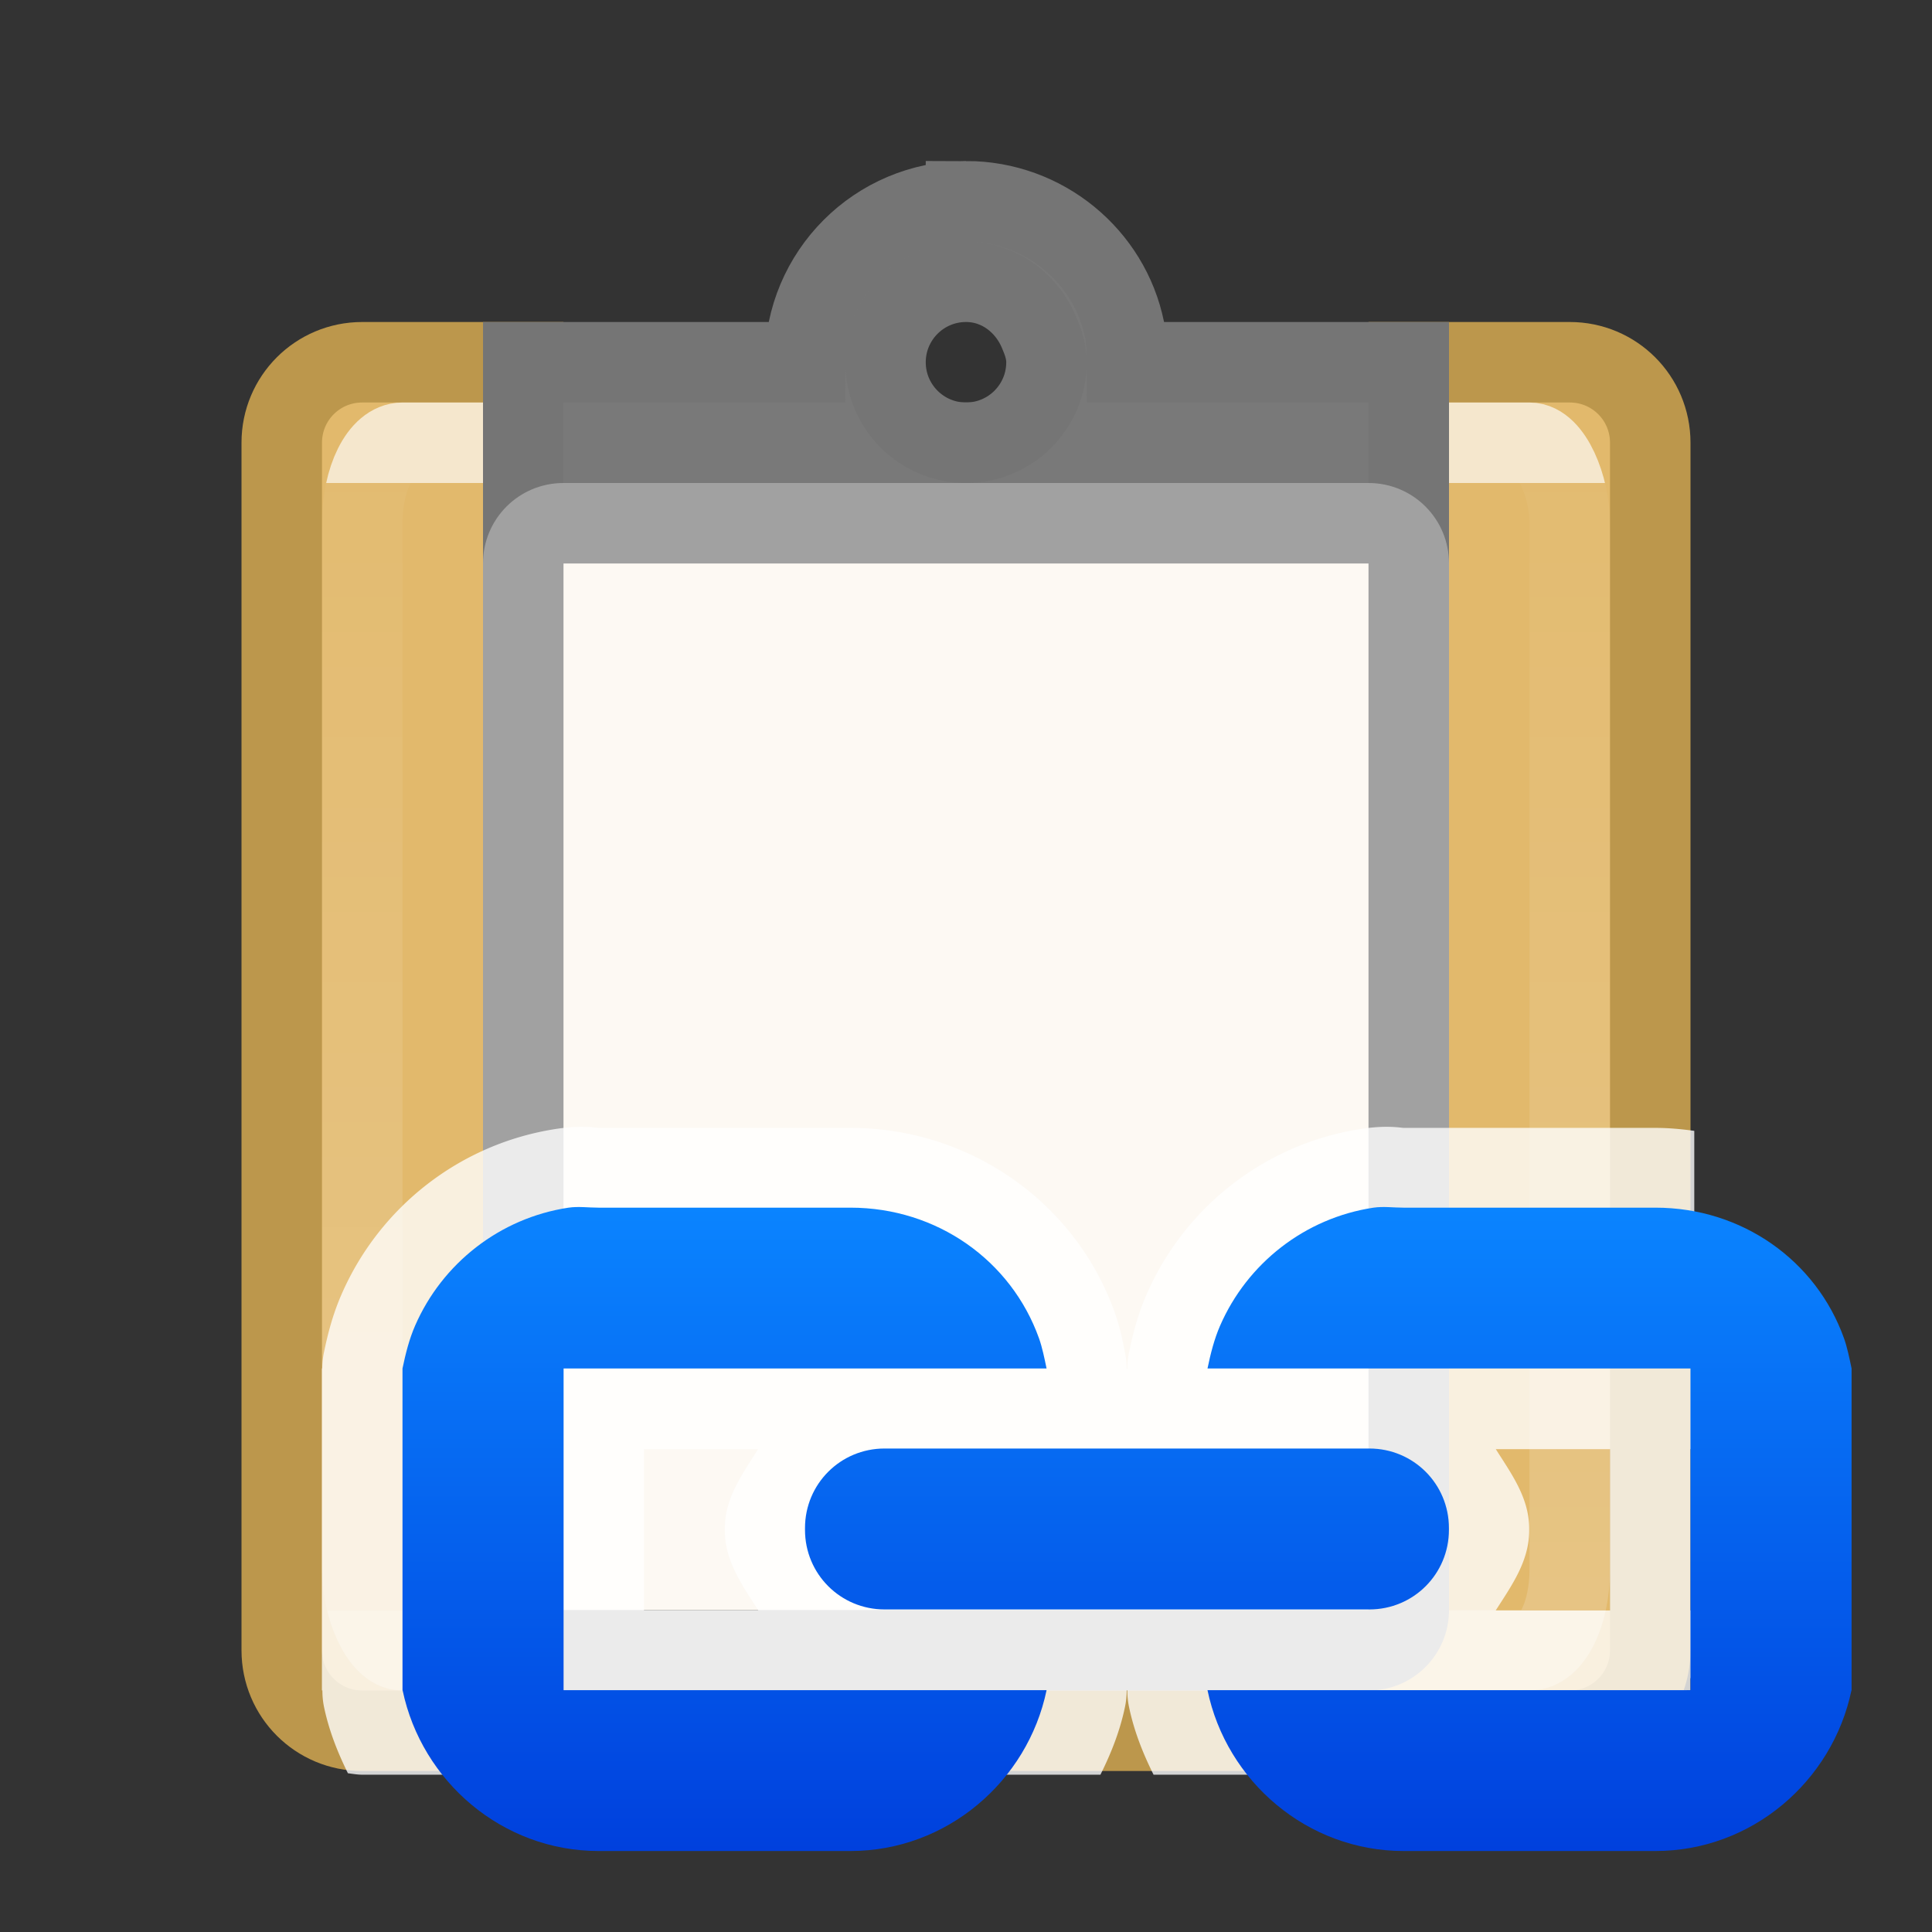 <svg viewBox="0 0 24 24" xmlns="http://www.w3.org/2000/svg" xmlns:xlink="http://www.w3.org/1999/xlink"><rect x="0" y="0" width="24" height="24" fill="#333333" stroke="none"/><linearGradient id="a" gradientUnits="userSpaceOnUse" x1="14" x2="14" y1="22.994" y2="14.994"><stop offset="0" stop-color="#0040dd"/><stop offset="1" stop-color="#0a84ff"/></linearGradient><linearGradient id="b" gradientUnits="userSpaceOnUse" x1="13" x2="13" y1="6" y2="20"><stop offset="0" stop-color="#fff"/><stop offset="0" stop-color="#fff" stop-opacity=".055"/><stop offset="1" stop-color="#fff" stop-opacity=".247"/><stop offset="1" stop-color="#fff" stop-opacity=".482"/></linearGradient><path d="m4.5 4.5c-.554 0-1 .446-1 1v15c0 .554.446 1 1 1h15c.554 0 1-.446 1-1v-15c0-.554-.446-1-1-1h-2v3h-11v-3z" fill="#e2b96c" stroke="#bc974c"/><rect fill="none" height="15" rx=".5" ry="1" stroke="url(#b)" stroke-opacity=".658" width="15" x="4.5" y="5.5"/><path d="m12 2.5c-1.105 0-2 .895-2 2h-3.5v3h11v-3h-3.5c0-.138-.005-.276-.031-.406-.186-.911-1.002-1.594-1.969-1.594zm0 1c.414 0 .754.266.906.625.051.12.094.237.094.375 0 .552-.448 1-1 1s-1-.448-1-1 .448-1 1-1z" fill="#797979" stroke="#757575"/><path d="m7 6c-.554 0-1 .446-1 1v13c0 .554.446 1 1 1h10c.554 0 1-.446 1-1v-13c0-.554-.446-1-1-1z" fill="#a1a1a1"/><path d="m7 7v13h10v-13z" fill="#fdf9f3"/><path d="m7.283 14c-.087-.003-.21-.001-.369.023-1.196.181-2.197.969-2.67 2.053-.116.265-.176.512-.221.73a.996.996 0 0 0 -.02.193h-.004v4h.006a.996.996 0 0 0 .02.205c.061.292.168.563.297.824.059.007.117.018.178.018h9.17c.133-.266.243-.544.305-.842a.996.996 0 0 0 .021-.209h.008a.996.996 0 0 0 .021.209c.062.298.172.576.305.842h5.17c.672 0 1.244-.442 1.455-1.047h.045v-.141c.028-.116.047-.235.047-.359v-.494h-.047v-2.004h.047v-3.953c-.159-.022-.319-.037-.482-.037h-3.129c-.03 0-.203-.037-.521.012-1.196.181-2.197.969-2.67 2.053-.116.265-.176.512-.221.73a.996.996 0 0 0 -.02.197h-.008a.996.996 0 0 0 -.021-.201c-.025-.119-.052-.288-.131-.508-.487-1.36-1.799-2.283-3.279-2.283h-3.129c-.015 0-.066-.009-.152-.012zm.717 4.002h1.418c-.193.305-.414.605-.414.986v.023c0 .384.221.687.416.994h-1.42zm10.582 0h1.418v2.004h-1.42c.196-.307.416-.61.416-.994v-.023c0-.382-.221-.681-.414-.986z" fill="#fff" fill-opacity=".784"/><path d="m7.062 15.002c-.854.129-1.569.693-1.906 1.467-.071.163-.118.346-.156.531v4h.002c.237 1.129 1.238 1.994 2.434 1.994h3.129c1.197 0 2.2-.867 2.436-1.998h-6v-3.996h6c-.026-.125-.054-.263-.094-.375-.346-.967-1.268-1.623-2.342-1.623h-3.129c-.127 0-.251-.018-.373 0zm10 0c-.854.129-1.569.693-1.906 1.467-.071.163-.118.346-.156.531h6v3.996h-6c.235 1.131 1.238 1.998 2.436 1.998h3.129c1.196 0 2.197-.865 2.434-1.994 0-.001.002-.002.002-.004v-3.996c-.026-.125-.054-.263-.094-.375-.346-.967-1.268-1.623-2.342-1.623h-3.129c-.127 0-.251-.018-.373 0zm-6.074 2.992c-.548 0-.988.441-.988.988v.023c0 .548.441.988.988.988h6.023c.548 0 .988-.441.988-.988v-.023c0-.548-.441-.988-.988-.988z" fill="url(#a)"/></svg>